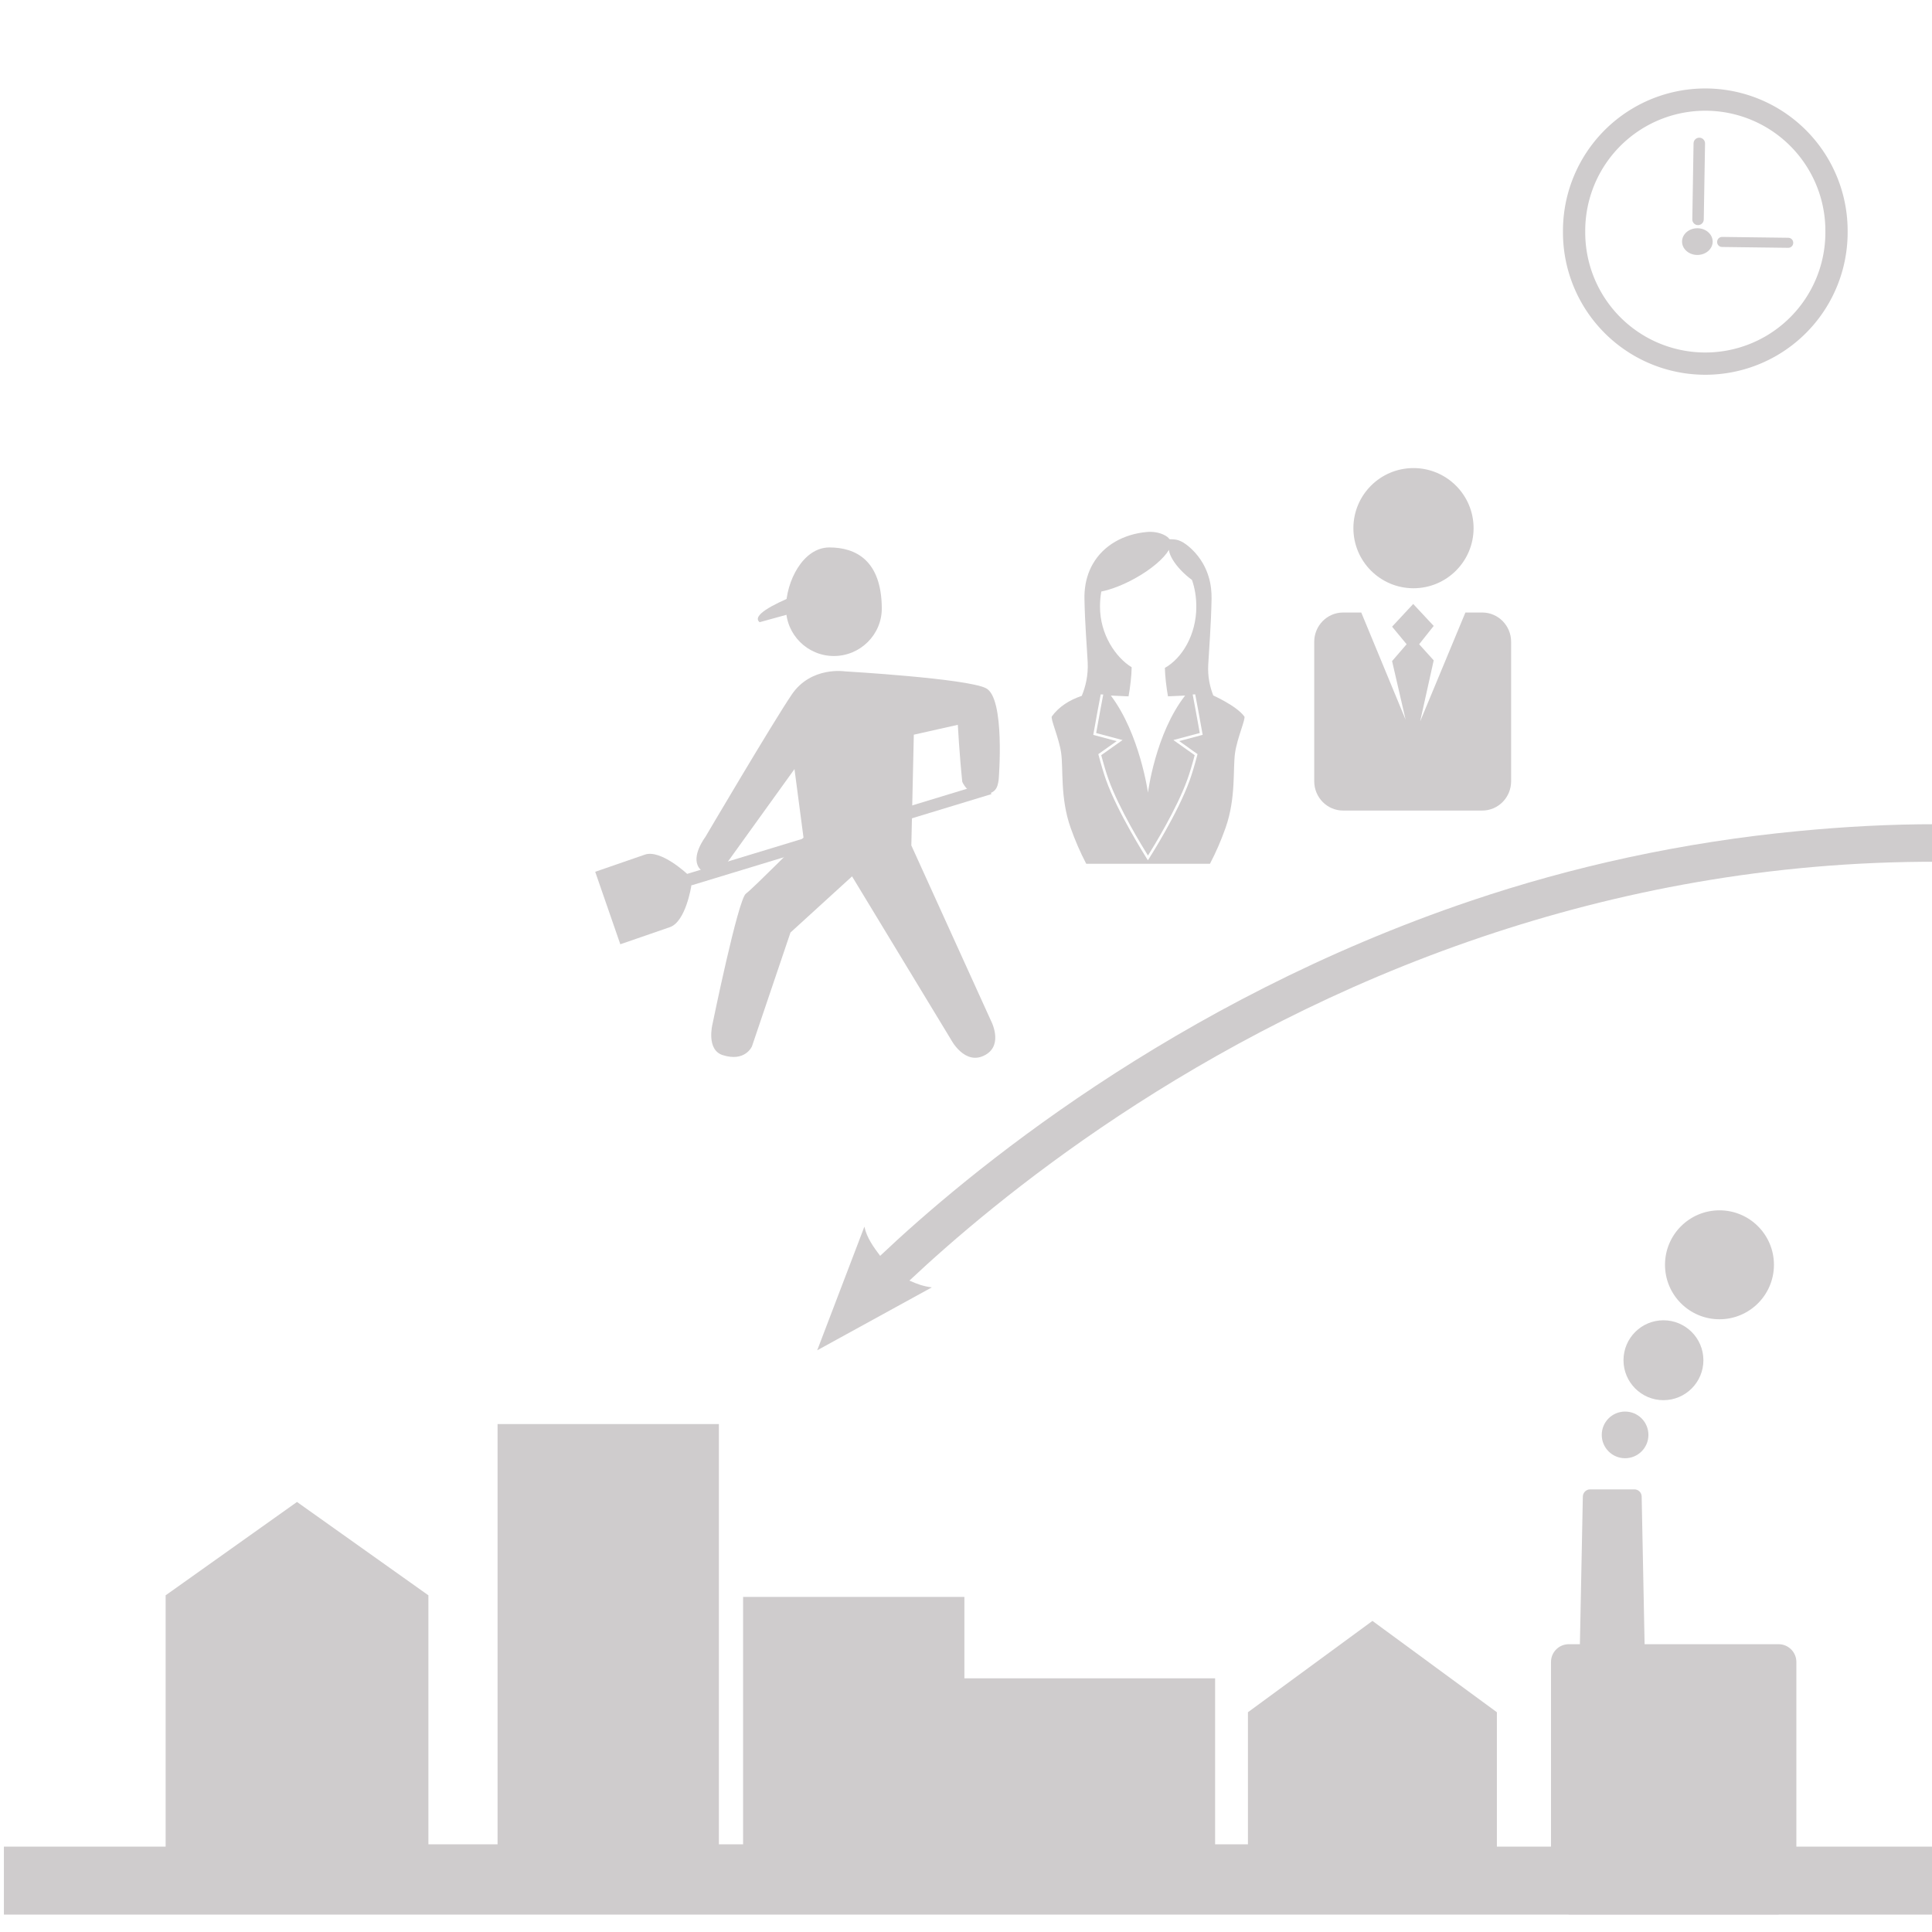 <?xml version="1.0" encoding="UTF-8" standalone="no"?>
<!-- Created with Inkscape (http://www.inkscape.org/) -->

<svg
   xmlns:dc="http://purl.org/dc/elements/1.1/"
   xmlns:cc="http://creativecommons.org/ns#"
   xmlns:rdf="http://www.w3.org/1999/02/22-rdf-syntax-ns#"
   xmlns:svg="http://www.w3.org/2000/svg"
   xmlns="http://www.w3.org/2000/svg"
   xmlns:sodipodi="http://sodipodi.sourceforge.net/DTD/sodipodi-0.dtd"
   xmlns:inkscape="http://www.inkscape.org/namespaces/inkscape"
   version="1.1"
   width="48"
   height="48"
   id="svg28083"
   inkscape:version="0.48.4 r9939"
   sodipodi:docname="emplois-commune-par-exterieur.svg">
  <sodipodi:namedview
     pagecolor="#ffffff"
     bordercolor="#666666"
     borderopacity="1"
     objecttolerance="10"
     gridtolerance="10"
     guidetolerance="10"
     inkscape:pageopacity="0"
     inkscape:pageshadow="2"
     inkscape:window-width="1535"
     inkscape:window-height="876"
     id="namedview49"
     showgrid="false"
     inkscape:zoom="9.8333334"
     inkscape:cx="51.076366"
     inkscape:cy="16.641406"
     inkscape:window-x="65"
     inkscape:window-y="24"
     inkscape:window-maximized="1"
     inkscape:current-layer="svg28083" />
  <defs
     id="defs28085">
    <marker
       refX="0"
       refY="0"
       orient="auto"
       id="Arrow2Send"
       style="overflow:visible">
      <path
         d="M 8.719,4.034 -2.207,0.016 8.719,-4.002 c -1.745,2.372 -1.735,5.617 -6e-7,8.035 z"
         transform="matrix(-0.3,0,0,-0.3,0.69,0)"
         id="path3974"
         style="fill-rule:evenodd;stroke-width:0.625;stroke-linejoin:round" />
    </marker>
    <marker
       refX="0"
       refY="0"
       orient="auto"
       id="Arrow2Sstart"
       style="overflow:visible">
      <path
         d="M 8.719,4.034 -2.207,0.016 8.719,-4.002 c -1.745,2.372 -1.735,5.617 -6e-7,8.035 z"
         transform="matrix(0.3,0,0,0.3,-0.69,0)"
         id="path3971"
         style="fill-rule:evenodd;stroke-width:0.625;stroke-linejoin:round" />
    </marker>
    <marker
       refX="0"
       refY="0"
       orient="auto"
       id="Arrow2Lstart"
       style="overflow:visible">
      <path
         d="M 8.719,4.034 -2.207,0.016 8.719,-4.002 c -1.745,2.372 -1.735,5.617 -6e-7,8.035 z"
         transform="matrix(1.1,0,0,1.1,1.1,0)"
         id="path3959"
         style="fill-rule:evenodd;stroke-width:0.625;stroke-linejoin:round" />
    </marker>
    <marker
       refX="0"
       refY="0"
       orient="auto"
       id="Arrow1Mstart"
       style="overflow:visible">
      <path
         d="M 0,0 5,-5 -12.5,0 5,5 0,0 z"
         transform="matrix(0.4,0,0,0.4,4,0)"
         id="path3947"
         style="fill-rule:evenodd;stroke:#000000;stroke-width:1pt" />
    </marker>
    <marker
       refX="0"
       refY="0"
       orient="auto"
       id="Arrow1Lend"
       style="overflow:visible">
      <path
         d="M 0,0 5,-5 -12.5,0 5,5 0,0 z"
         transform="matrix(-0.8,0,0,-0.8,-10,0)"
         id="path3944"
         style="fill-rule:evenodd;stroke:#000000;stroke-width:1pt" />
    </marker>
    <marker
       refX="0"
       refY="0"
       orient="auto"
       id="Arrow1Lstart"
       style="overflow:visible">
      <path
         d="M 0,0 5,-5 -12.5,0 5,5 0,0 z"
         transform="matrix(0.8,0,0,0.8,10,0)"
         id="path3941"
         style="fill-rule:evenodd;stroke:#000000;stroke-width:1pt" />
    </marker>
    <clipPath
       id="clipPath4901">
      <path
         d="m 315.748,1648.19 0.773,0 0,-0.63 -0.773,0 0,0.63 z"
         id="path4903" />
    </clipPath>
    <clipPath
       id="clipPath4905">
      <path
         d="m 315.759,1648.18 0.762,0 0,-0.62 -0.762,0 0,0.62 z"
         id="path4907" />
    </clipPath>
    <clipPath
       id="clipPath4909">
      <path
         d="m 315.748,1648.19 0.011,0 0,-0.01 -0.011,0 0,0.01 z"
         id="path4911" />
    </clipPath>
    <clipPath
       id="clipPath4857">
      <path
         d="m 327.146,1644.07 0.45,0 0,-0.02 -0.45,0 0,0.02 z"
         id="path4859" />
    </clipPath>
    <clipPath
       id="clipPath4861">
      <path
         d="m 327.146,1644.07 0.446,0 0,-0.02 -0.446,0 0,0.02 z"
         id="path4863" />
    </clipPath>
    <clipPath
       id="clipPath4865">
      <path
         d="m 327.592,1644.05 0.004,0 0,0 -0.004,0 z"
         id="path4867" />
    </clipPath>
  </defs>
  <g
     transform="matrix(0.369,0,0,0.369,28.722,0.802)"
     id="g3915">
    <path
       d="m 75.051,53.39 a 26.136,26.136 0 1 1 -52.271,0 26.136,26.136 0 1 1 52.271,0 z"
       transform="matrix(0.338,0,0,0.338,20.447,-4.625)"
       id="path3846"
       style="color:#000000;fill:none;stroke:#cfcccd;stroke-width:4.435;stroke-miterlimit:4;stroke-opacity:1;stroke-dasharray:none;marker:none;visibility:visible;display:inline;overflow:visible;enable-background:accumulate"
       inkscape:connector-curvature="0" />
    <g
       transform="matrix(1,0,0,0.873,-117.621,-12.914)"
       id="g3838-6">
      <g
         transform="matrix(1.25,0,0,-1.25,154.083,29.906)"
         id="g214-7">
        <path
           d="m 0,0 c -0.455,0.007 -0.83,-0.355 -0.838,-0.812 -0.006,-0.455 0.358,-0.831 0.813,-0.836 0.457,-0.006 0.83,0.357 0.837,0.813 C 0.816,-0.381 0.455,-0.006 0,0"
           id="path216-5"
           style="fill:#cfcccd;fill-opacity:1;fill-rule:nonzero;stroke:none"
           inkscape:connector-curvature="0" />
      </g>
      <g
         transform="matrix(1.25,0,0,-1.25,160.194,30.641)"
         id="g218-3">
        <path
           d="m 0,0 -3.566,0.052 c -0.149,0.002 -0.27,-0.136 -0.272,-0.309 -0.002,-0.171 0.115,-0.311 0.264,-0.311 L -0.01,-0.62 C 0.139,-0.624 0.262,-0.486 0.262,-0.315 0.266,-0.143 0.148,-0.004 0,0"
           id="path220-5"
           style="fill:#cfcccd;fill-opacity:1;fill-rule:nonzero;stroke:none"
           inkscape:connector-curvature="0" />
      </g>
      <g
         transform="matrix(1.25,0,0,-1.25,154.103,29.667)"
         id="g222-6">
        <path
           d="M 0,0 C 0.172,-0.002 0.314,0.154 0.316,0.351 L 0.385,5.04 C 0.387,5.234 0.25,5.394 0.08,5.396 -0.092,5.399 -0.23,5.243 -0.234,5.048 L -0.301,0.359 C -0.305,0.164 -0.168,0.004 0,0"
           id="path224-2"
           style="fill:#cfcccd;fill-opacity:1;fill-rule:nonzero;stroke:none"
           inkscape:connector-curvature="0" />
      </g>
    </g>
  </g>
  <g
     transform="matrix(0.839,0,0,0.839,66.998,-24)"
     id="g2993"
     style="color:#000000;fill:#000000;fill-opacity:1;fill-rule:nonzero;stroke-width:0.922;stroke-linecap:butt;stroke-linejoin:miter;stroke-miterlimit:4;stroke-opacity:1;stroke-dasharray:none;stroke-dashoffset:0;marker:none;visibility:visible;display:inline;overflow:visible;enable-background:accumulate">
    <path
       d="m -28.937,64.446 c 0.891,0 1.613,0.722 1.613,1.613 0,0.891 -0.722,1.613 -1.613,1.613 -0.891,0 -1.613,-0.722 -1.613,-1.613 0,-0.891 0.722,-1.613 1.613,-1.613 z m -1.659,3.256 c 0.653,0 1.183,0.53 1.183,1.183 0,0.653 -0.53,1.183 -1.183,1.183 -0.653,0 -1.183,-0.53 -1.183,-1.183 0,-0.653 0.529,-1.183 1.183,-1.183 z m -1.136,2.703 c 0.382,0 0.691,0.309 0.691,0.691 0,0.382 -0.309,0.691 -0.691,0.691 -0.382,0 -0.691,-0.309 -0.691,-0.691 0,-0.382 0.309,-0.691 0.691,-0.691 z m 5.072,14.365 c 0,0.291 -0.527,0.526 -0.527,0.526 l -6.212,0 c 0,0 -0.527,-0.236 -0.527,-0.526 l 0,-6.95 c 0,-0.291 0.236,-0.526 0.527,-0.526 l 0.329,0 0.087,-4.373 c 0.003,-0.118 0.099,-0.212 0.216,-0.212 l 1.31,0 c 0.118,0 0.214,0.094 0.216,0.212 l 0.087,4.373 3.967,0 c 0.291,0 0.527,0.236 0.527,0.526 l 0,6.95 z"
       id="path3017"
       style="color:#000000;fill:#cfcccd;fill-opacity:1;fill-rule:nonzero;stroke:none;stroke-width:0.922;marker:none;visibility:visible;display:inline;overflow:visible;enable-background:accumulate"
       inkscape:connector-curvature="0" />
  </g>
  <polygon
     points="77.784,66.318 94.233,66.318 94.233,61.75 94.233,53.021 86.011,46.987 77.784,53.021 77.784,61.75 75.615,61.75 75.615,50.78 59.048,50.78 59.048,45.401 44.426,45.401 44.426,61.75 42.826,61.75 42.826,33.979 28.202,33.979 28.202,61.75 23.632,61.75 23.632,45.296 14.949,39.127 6.269,45.296 6.269,61.75 6.269,66.318 23.632,66.318 28.202,66.318 42.826,66.318 44.426,66.318 46.596,66.318 59.048,66.318 75.615,66.318 "
     transform="matrix(0.376,0,0,0.376,1.758,22.604)"
     id="polygon4"
     style="color:#000000;fill:#cfcccd;fill-opacity:1;fill-rule:nonzero;stroke:none;marker:none;visibility:visible;display:inline;overflow:visible;enable-background:accumulate" />
  <path
     style="color:#000000;fill:#cfcccd;fill-opacity:1;fill-rule:nonzero;stroke:none;stroke-width:0.922;marker:none;visibility:visible;display:inline;overflow:visible;enable-background:accumulate"
     d="m 0.097,45.879 48.037,0 0,1.689 -48.037,0 z"
     id="rect3053"
     inkscape:connector-curvature="0" />
  <g
     id="g3047"
     transform="matrix(1.058,0,0,1.058,-2.444,-6.346)">
    <g
       transform="matrix(0.402,0,0,-0.402,23.017,20.277)"
       id="g12348">
      <path
         id="path12350"
         style="fill:#cfcccd;fill-opacity:1;fill-rule:nonzero;stroke:none"
         d="m 0,0 c -0.021,2.782 -1.516,3.541 -3.061,3.541 -1.546,0 -2.537,-1.997 -2.537,-3.541 0,-1.547 1.252,-2.801 2.799,-2.801 1.545,0 2.811,1.254 2.799,2.801"
         inkscape:connector-curvature="0" />
    </g>
    <g
       transform="matrix(0.402,0,0,-0.402,18.871,25.657)"
       id="g12352">
      <path
         id="path12354"
         style="fill:#cfcccd;fill-opacity:1;fill-rule:nonzero;stroke:none"
         d="m 0,0 c 0,0 -0.832,-1.089 -0.375,-1.772 0.457,-0.686 1.451,0 1.451,0 L 5.213,3.977 5.74,-0.025 c 0,0 -2.914,-2.938 -3.369,-3.28 -0.457,-0.343 -1.949,-7.624 -1.949,-7.624 0,0 -0.379,-1.496 0.601,-1.803 1.315,-0.418 1.706,0.512 1.706,0.512 l 2.25,6.65 3.597,3.28 5.77,-9.517 c 0,0 0.824,-1.605 2.037,-0.901 1.049,0.609 0.301,2 0.301,2 l -4.645,10.225 0.145,6.469 2.57,0.577 c 0,0 0.094,-1.732 0.26,-3.326 0,0 0.314,-0.813 1.189,-0.749 0.748,0.051 0.873,0.372 0.938,0.873 0,0 0.396,4.772 -0.745,5.342 -1.142,0.571 -8.24,0.982 -8.24,0.982 0,0 -1.974,0.311 -3.103,-1.355 C 3.924,6.664 0,0 0,0"
         inkscape:connector-curvature="0" />
    </g>
    <g
       transform="matrix(0.402,0,0,-0.402,20.148,20.609)"
       id="g12356">
      <path
         id="path12358"
         style="fill:#cfcccd;fill-opacity:1;fill-rule:nonzero;stroke:none"
         d="M 0,0 5.51,1.52 4.844,2.564 C 4.844,2.564 -0.949,0.759 0,0"
         inkscape:connector-curvature="0" />
    </g>
    <g
       transform="matrix(0.402,0,0,-0.402,16.287,26.47)"
       id="g12360">
      <path
         id="path12362"
         style="fill:#cfcccd;fill-opacity:1;fill-rule:nonzero;stroke:none"
         d="M 0,0 C 0,0 1.971,0.681 2.9,1.002 3.83,1.324 5.371,-0.123 5.371,-0.123 L 22.906,5.212 23.143,4.536 5.604,-0.799 5.613,-0.827 c 0,0 -0.318,-2.085 -1.25,-2.407 -0.929,-0.323 -2.896,-1 -2.896,-1 L 0,0 z"
         inkscape:connector-curvature="0" />
    </g>
  </g>
  <g
     id="g3080"
     transform="matrix(0.83,0,0,0.83,22.565,8.65)">
    <g
       transform="matrix(0.35,0,0,0.35,9.261,-1.003)"
       id="g3064">
      <g
         transform="matrix(0.829,0,0,-0.829,16.75,23.399)"
         id="g3066">
        <path
           d="m 0,0 c 3.424,0 6.201,2.776 6.201,6.199 0,3.424 -2.777,6.199 -6.201,6.199 -3.423,0 -6.199,-2.775 -6.199,-6.199 C -6.199,2.776 -3.423,0 0,0"
           id="path3068"
           style="fill:#cfcccd;fill-opacity:1;fill-rule:nonzero;stroke:none"
           inkscape:connector-curvature="0" />
      </g>
      <g
         transform="matrix(0.829,0,0,-0.829,22.631,25.474)"
         id="g3070">
        <path
           d="m 0,0 -1.737,0 -4.67,-11.236 1.4,6.3 -1.501,1.663 1.501,1.889 -2.115,2.266 -2.18,-2.343 1.5,-1.812 -1.5,-1.739 1.397,-6.049 L -12.482,0 -14.354,0 c -1.645,0 -2.979,-1.354 -2.979,-3.021 l 0,-14.387 c 0,-1.67 1.334,-3.023 2.979,-3.023 l 14.354,0 c 1.646,0 2.979,1.353 2.979,3.023 l 0,14.387 C 2.979,-1.354 1.646,0 0,0"
           id="path3072"
           style="fill:#cfcccd;fill-opacity:1;fill-rule:nonzero;stroke:none"
           inkscape:connector-curvature="0" />
      </g>
    </g>
  </g>
  <path
     style="color:#000000;fill:#cfcccd;fill-opacity:1;fill-rule:nonzero;stroke:none;stroke-width:0.765;marker:none;visibility:visible;display:inline;overflow:visible;enable-background:accumulate"
     id="path3074"
     d="m 30.912,17.797 c -0.197,-0.268 -0.789,-0.525 -0.769,-0.519 -0.085,-0.217 -0.14,-0.468 -0.125,-0.76 0.023,-0.431 0.07,-0.969 0.083,-1.64 0.002,-0.083 -0.003,-0.168 -0.012,-0.251 -0.004,-0.032 -0.008,-0.064 -0.013,-0.096 -0.032,-0.188 -0.096,-0.37 -0.193,-0.538 -0.071,-0.123 -0.16,-0.237 -0.264,-0.338 -0.034,-0.032 -0.068,-0.064 -0.105,-0.093 -0.069,-0.056 -0.143,-0.106 -0.23,-0.137 -0.059,-0.021 -0.125,-0.026 -0.189,-0.027 -0.011,0 -0.022,0 -0.033,3.07e-4 -0.002,0 -0.048,-0.05 -0.053,-0.054 -0.032,-0.025 -0.068,-0.046 -0.106,-0.063 -0.125,-0.057 -0.277,-0.077 -0.411,-0.064 -0.575,0.052 -1.076,0.328 -1.343,0.797 -0.113,0.197 -0.184,0.429 -0.202,0.692 -0.004,0.056 -0.006,0.114 -0.004,0.173 0.012,0.643 0.059,1.159 0.08,1.574 0.016,0.324 -0.05,0.6 -0.147,0.835 l 8.7e-5,-8.9e-5 c -0.307,0.104 -0.563,0.265 -0.743,0.51 -0.041,0.055 0.176,0.532 0.23,0.903 0.058,0.398 -0.027,1.121 0.236,1.865 0.11,0.312 0.242,0.616 0.388,0.894 h 1.537 1.537 c 0.146,-0.278 0.278,-0.582 0.388,-0.894 0.263,-0.744 0.178,-1.468 0.236,-1.865 0.054,-0.371 0.27,-0.848 0.23,-0.903 z M 27.359,14.697 c 0.243,-0.049 0.539,-0.161 0.837,-0.326 0.407,-0.225 0.718,-0.493 0.846,-0.71 8.38e-4,0.009 0.002,0.017 0.003,0.026 0.023,0.126 0.122,0.296 0.285,0.47 0.089,0.095 0.186,0.18 0.284,0.251 0.069,0.196 0.108,0.419 0.108,0.666 0,0.699 -0.355,1.28 -0.781,1.52 0.004,0.21 0.038,0.49 0.077,0.706 0.145,-0.005 0.288,-0.012 0.426,-0.019 -0.74,0.947 -0.923,2.412 -0.923,2.412 0,0 -0.204,-1.464 -0.923,-2.412 0.143,0.008 0.289,0.015 0.44,0.02 0.041,-0.222 0.075,-0.512 0.078,-0.723 -0.403,-0.249 -0.787,-0.82 -0.787,-1.504 -1.78e-4,-0.133 0.011,-0.258 0.032,-0.377 z m 2.179,3.887 0.215,0.152 -0.006,0.021 c -0.067,0.253 -0.13,0.464 -0.189,0.629 -0.291,0.811 -0.982,1.9 -1.012,1.946 l -0.027,0.041 -0.026,-0.041 C 28.465,21.286 27.773,20.197 27.482,19.386 27.424,19.222 27.36,19.01 27.293,18.757 l -0.005,-0.021 0.237,-0.168 0.219,-0.155 -0.582,-0.155 0.005,-0.028 c 0.064,-0.37 0.136,-0.748 0.18,-0.978 0.021,6.14e-4 0.042,0.002 0.063,0.003 -0.043,0.223 -0.112,0.592 -0.176,0.957 l 0.609,0.162 0.047,0.012 -0.53,0.376 c 0.064,0.242 0.125,0.445 0.182,0.603 0.26,0.726 0.846,1.678 0.979,1.891 0.134,-0.213 0.719,-1.165 0.979,-1.891 0.057,-0.158 0.118,-0.361 0.182,-0.603 l -0.53,-0.376 0.037,-0.01 0.619,-0.164 c -0.064,-0.365 -0.134,-0.735 -0.176,-0.958 0.021,-0.001 0.042,-0.002 0.063,-0.003 0.044,0.23 0.115,0.608 0.18,0.978 l 0.005,0.028 -0.582,0.155 0.241,0.171 z"
     inkscape:connector-curvature="0" />
  <g
     transform="matrix(1.787,0,0,1.787,6.556,-26.04)"
     id="g5757">
    <path
       inkscape:connector-curvature="0"
       d="m 23.255,26.031 c -0.652,-0.001 -1.288,0.035 -1.906,0.094 -1.649,0.156 -3.18,0.502 -4.562,0.969 -4.148,1.4 -7.037,3.819 -8.219,4.938 -0.091,-0.121 -0.186,-0.251 -0.219,-0.406 l -0.656,1.719 1.594,-0.875 c -0.116,-0.013 -0.21,-0.048 -0.312,-0.094 1.162,-1.091 3.94,-3.422 7.969,-4.781 1.862,-0.628 3.985,-1.05 6.329,-1.042 z"
       id="path4567"
       style="font-size:medium;font-style:normal;font-variant:normal;font-weight:normal;font-stretch:normal;text-indent:0;text-align:start;text-decoration:none;line-height:normal;letter-spacing:normal;word-spacing:normal;text-transform:none;direction:ltr;block-progression:tb;writing-mode:lr-tb;text-anchor:start;baseline-shift:baseline;color:#000000;fill:#cfcccd;fill-opacity:1;stroke:none;stroke-width:0.524;marker:none;visibility:visible;display:inline;overflow:visible;enable-background:accumulate;font-family:Sans;-inkscape-font-specification:Sans"
       sodipodi:nodetypes="csscccccscc" />
  </g>
</svg>
